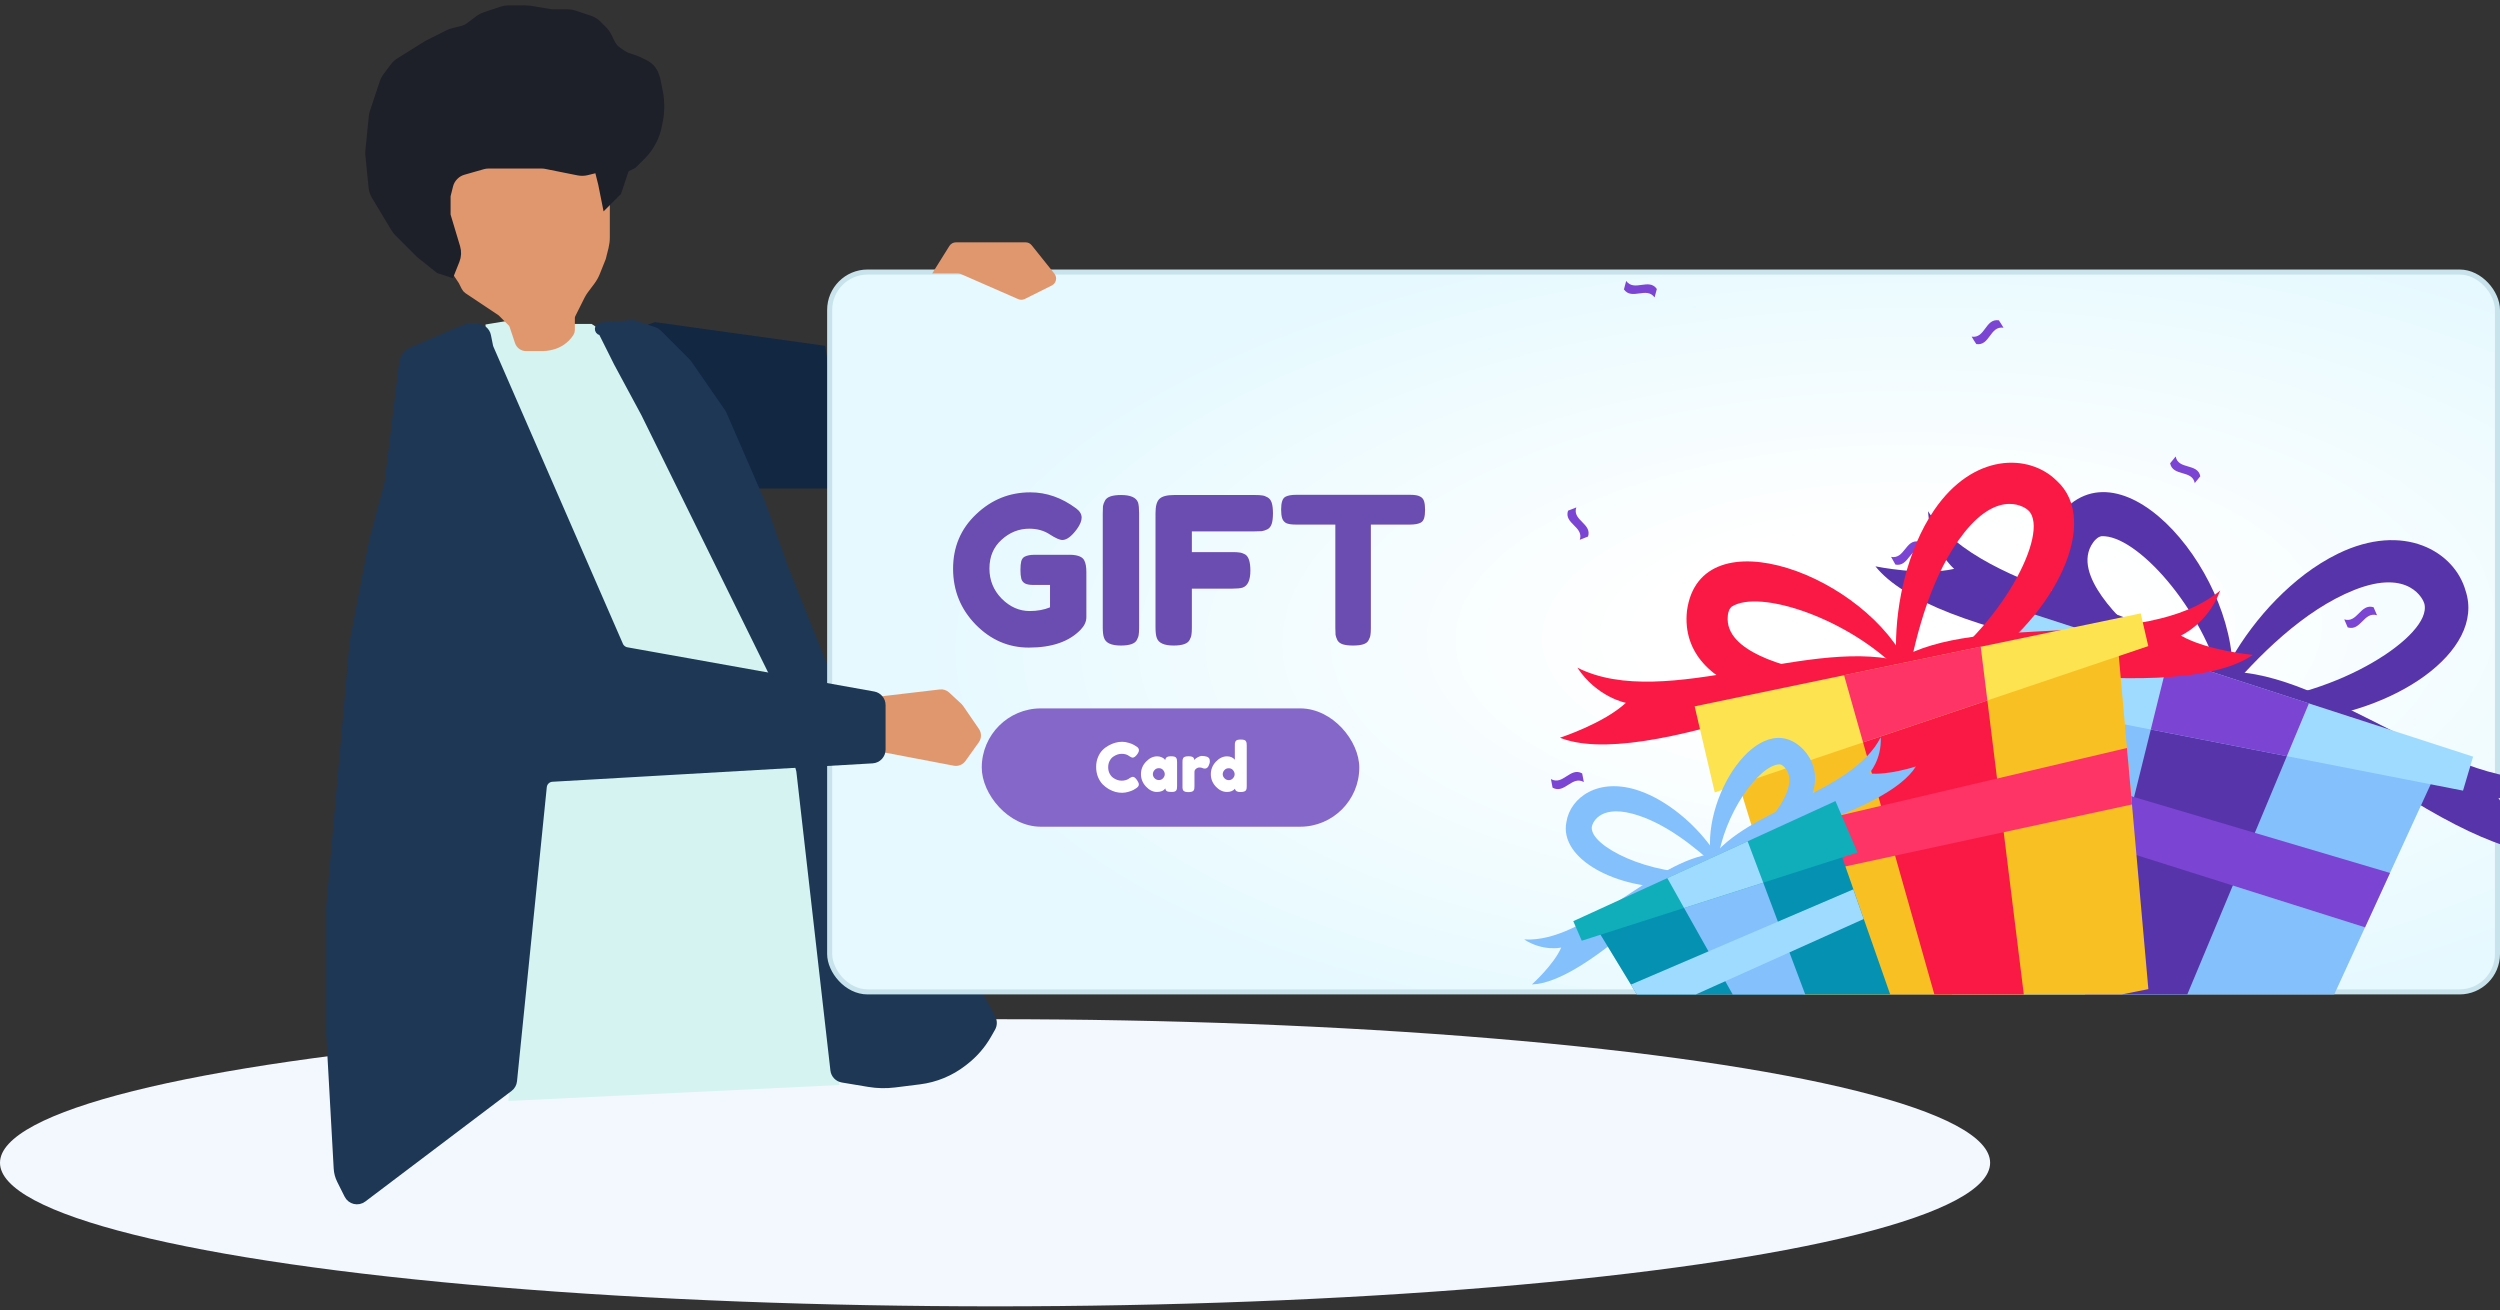 <svg width="269" height="141" viewBox="0 0 269 141" fill="none" xmlns="http://www.w3.org/2000/svg">
<rect x="0" y="0" width="269" height="141" fill="#333333" stroke="none"/>
<ellipse cx="107.069" cy="125.115" rx="107.069" ry="15.448" fill="#F3F8FE"/>
<path d="M81.182 52.138L69.25 35.508L70.528 35.092L88.427 37.586L90.557 52.138H81.182Z" fill="#112742" stroke="#112742" stroke-width="0.836"/>
<path d="M55.168 34.852L56.004 37.778L60.601 36.942L61.855 35.27H63.527L64.781 36.106L66.87 39.45L83.17 72.885L86.096 82.498L89.857 116.351L55.168 118.023L58.929 84.17L66.87 69.96L56.004 44.883L54.75 41.958L53.496 39.45L52.66 37.36V35.27L55.168 34.852Z" fill="#D4F3F1" stroke="#D4F3F1" stroke-width="0.836"/>
<path d="M55.586 36.106L55.813 36.788C55.927 37.13 56.246 37.36 56.606 37.36H58.361C58.636 37.36 58.911 37.329 59.179 37.268L59.322 37.235C60.143 37.047 60.861 36.552 61.328 35.851C61.399 35.745 61.437 35.62 61.437 35.493V34.214C61.437 34.084 61.467 33.956 61.525 33.84L61.855 33.181L62.519 31.853C62.633 31.624 62.768 31.406 62.921 31.201L63.606 30.288C63.831 29.989 64.015 29.661 64.154 29.314L64.78 27.747L65.071 26.585C65.155 26.247 65.198 25.899 65.198 25.551V24.404V22.105C65.198 21.99 65.105 21.896 64.989 21.896C64.874 21.896 64.78 21.803 64.78 21.687V20.642V19.524C64.78 19.434 64.766 19.345 64.737 19.26L64.47 18.458C64.406 18.265 64.225 18.135 64.021 18.135C63.97 18.135 63.92 18.143 63.871 18.159L62.887 18.487C62.758 18.53 62.62 18.541 62.486 18.518L60.183 18.135L58.174 17.733C58.12 17.722 58.065 17.717 58.01 17.717H56.839H55.586H54.332H52.66H51.96C51.87 17.717 51.781 17.731 51.695 17.76L50.57 18.135L49.504 18.49C49.38 18.531 49.269 18.601 49.177 18.692L48.62 19.249C48.528 19.341 48.459 19.453 48.418 19.576L48.105 20.514C48.077 20.599 48.062 20.688 48.062 20.778V22.629C48.062 22.698 48.071 22.766 48.087 22.832L48.48 24.404L49.255 27.114C49.295 27.255 49.298 27.404 49.262 27.547L48.988 28.642C48.931 28.871 48.973 29.113 49.103 29.309L49.734 30.255L50.053 30.892C50.118 31.023 50.216 31.133 50.337 31.214L51.406 31.927L52.66 32.763L53.845 33.553C53.891 33.583 53.933 33.618 53.972 33.657L54.332 34.017L54.75 34.434L55.028 34.713C55.12 34.805 55.189 34.916 55.23 35.04L55.586 36.106Z" fill="#E1976D" stroke="#E1976D" stroke-width="0.836"/>
<path d="M48.484 29.42L49.043 28.021C49.222 27.574 49.244 27.079 49.106 26.618L48.066 23.151V21.061L48.341 19.962C48.434 19.587 48.628 19.245 48.901 18.972L48.929 18.944C49.185 18.688 49.502 18.501 49.851 18.402L51.958 17.8C52.149 17.745 52.346 17.718 52.544 17.718H58.303C58.444 17.718 58.584 17.732 58.721 17.759L62.224 18.46C62.533 18.521 62.853 18.514 63.159 18.437L64.366 18.136L64.784 19.807L65.201 21.897L66.455 20.643L67.291 18.136L68.127 17.718L69.075 16.77C69.554 16.29 69.954 15.737 70.257 15.13C70.508 14.628 70.691 14.095 70.8 13.546L70.929 12.905C71.011 12.492 71.053 12.072 71.053 11.652V11.246C71.053 10.825 71.011 10.405 70.929 9.992L70.635 8.523L70.496 8.106C70.317 7.57 69.933 7.127 69.427 6.874L68.68 6.501C68.59 6.456 68.497 6.417 68.401 6.385L67.562 6.106C67.382 6.046 67.211 5.962 67.054 5.857L66.508 5.493C66.2 5.288 65.95 5.005 65.784 4.673L65.356 3.817C65.254 3.612 65.119 3.425 64.957 3.263L64.303 2.61C64.069 2.376 63.784 2.199 63.471 2.095L61.768 1.527C61.551 1.455 61.323 1.418 61.094 1.418H59.527C59.409 1.418 59.292 1.408 59.176 1.389L57.017 1.029C56.901 1.01 56.784 1 56.666 1H54.681C54.452 1 54.224 1.037 54.007 1.109L52.155 1.727C51.938 1.799 51.734 1.906 51.551 2.043L50.5 2.832C50.273 3.002 50.014 3.125 49.738 3.194L48.711 3.451C48.56 3.489 48.414 3.543 48.275 3.612L45.976 4.761L42.969 6.641C42.747 6.78 42.552 6.959 42.394 7.169L41.586 8.246C41.449 8.43 41.342 8.634 41.27 8.851L40.2 12.059C40.15 12.209 40.117 12.364 40.101 12.521L39.728 16.252C39.714 16.393 39.714 16.535 39.728 16.676L40.078 20.168C40.109 20.481 40.209 20.783 40.37 21.053L41.379 22.733L42.498 24.598C42.587 24.747 42.695 24.885 42.818 25.008L45.14 27.33L47.23 29.002L48.484 29.42Z" fill="#1D2029" stroke="#1D2029" stroke-width="0.836"/>
<path d="M89.767 115.135L86.106 83.001C86.099 82.944 86.088 82.888 86.073 82.834L83.197 72.562C83.18 72.499 83.156 72.438 83.127 72.379L69.379 44.465L66.453 39.032L64.841 35.809C64.803 35.733 64.732 35.679 64.649 35.662C64.335 35.599 64.363 35.142 64.682 35.117L67.977 34.864C68.075 34.856 68.172 34.868 68.265 34.899L70.394 35.609C70.551 35.661 70.693 35.749 70.81 35.866L73.908 38.964C73.953 39.009 73.994 39.058 74.031 39.111L77.678 44.379C77.717 44.436 77.751 44.497 77.779 44.561L81.917 54.078L84.424 61.183L92.783 82.08L95.709 89.185L106.712 109.561C106.887 109.885 106.882 110.276 106.7 110.596L106.263 111.361C105.641 112.448 104.813 113.403 103.824 114.172L103.641 114.315C102.279 115.374 100.656 116.046 98.944 116.26L96.26 116.596C95.34 116.711 94.409 116.692 93.494 116.539L90.65 116.065C90.181 115.987 89.82 115.608 89.767 115.135Z" fill="#1E3755" stroke="#1E3755" stroke-width="0.836"/>
<g clip-path="url(#clip0)">
<rect x="89.272" y="29.272" width="179.456" height="77.456" rx="4.079" fill="url(#paint0_radial)" stroke="#C8E3EB" stroke-width="0.544"/>
<path d="M234.102 49.118C233.908 49.358 233.698 49.614 233.504 49.853C233.795 51.291 235.881 50.54 236.155 51.978C236.349 51.739 236.56 51.483 236.754 51.243C236.463 49.805 234.377 50.572 234.102 49.118Z" fill="#7B44D3"/>
<path d="M203.48 59.92C203.642 60.192 203.788 60.464 203.949 60.751C205.404 61.023 205.469 58.834 206.924 59.105C206.762 58.834 206.617 58.562 206.455 58.274C205.016 58.003 204.952 60.192 203.48 59.92Z" fill="#7B44D3"/>
<path d="M231.758 77.674C231.903 77.962 232.033 78.233 232.178 78.521C233.617 78.872 233.795 76.683 235.25 77.035C235.104 76.747 234.975 76.475 234.83 76.188C233.375 75.836 233.197 78.025 231.758 77.674Z" fill="#7B44D3"/>
<path d="M181.125 95.986C181.012 96.274 180.883 96.562 180.77 96.865C181.465 98.159 183.243 96.833 183.938 98.128C184.052 97.84 184.181 97.552 184.294 97.249C183.599 95.97 181.82 97.297 181.125 95.986Z" fill="#7B44D3"/>
<path d="M223.901 94.388C223.723 94.643 223.545 94.915 223.367 95.171C223.771 96.577 225.792 95.65 226.196 97.072C226.374 96.817 226.552 96.545 226.73 96.289C226.31 94.867 224.305 95.794 223.901 94.388Z" fill="#7B44D3"/>
<path d="M252.242 66.648C252.372 66.935 252.485 67.223 252.614 67.51C254.037 67.942 254.344 65.769 255.767 66.2C255.637 65.912 255.524 65.625 255.395 65.337C253.972 64.906 253.665 67.079 252.242 66.648Z" fill="#7B44D3"/>
<path d="M174.977 30.23C174.896 30.534 174.815 30.838 174.734 31.141C175.591 32.34 177.176 30.806 178.033 32.004C178.113 31.701 178.194 31.397 178.275 31.093C177.434 29.879 175.85 31.429 174.977 30.23Z" fill="#7B44D3"/>
<path d="M212.148 36.223C212.31 36.495 212.472 36.766 212.65 37.022C214.121 37.246 214.105 35.04 215.576 35.264C215.414 34.992 215.253 34.721 215.075 34.465C213.604 34.242 213.62 36.447 212.148 36.223Z" fill="#7B44D3"/>
<path d="M169.611 54.599C169.32 54.711 169.013 54.838 168.722 54.95C168.253 56.34 170.452 56.692 169.983 58.082C170.274 57.97 170.582 57.843 170.873 57.731C171.325 56.34 169.143 55.989 169.611 54.599Z" fill="#7B44D3"/>
<path d="M166.879 83.826C166.944 84.13 166.992 84.45 167.057 84.753C168.35 85.472 169.126 83.427 170.42 84.146C170.355 83.842 170.306 83.523 170.242 83.219C168.948 82.5 168.172 84.561 166.879 83.826Z" fill="#7B44D3"/>
<path d="M221.469 55.602C215.814 63.43 227.134 73.441 238.241 74.799L238.551 73.79C234.157 71.462 229.036 68.261 226.145 64.138C224.884 62.334 223.943 60.142 225.223 58.367C225.282 58.299 225.35 58.192 225.437 58.105C225.815 57.755 225.738 57.872 225.854 57.785C225.893 57.775 225.932 57.746 225.97 57.736C226.009 57.717 226.058 57.717 226.106 57.697C229.85 57.474 237.038 65.457 239.124 73.731L240.162 73.664C241.287 62.363 228.308 46.639 221.469 55.602Z" fill="#5734AA"/>
<path d="M251.579 59.57C250.289 60.201 249.115 60.947 248.019 61.772C243.674 65.08 240.23 69.814 238.426 74.324L239.338 74.867C242.946 70.599 247.835 65.671 253.325 63.479C259.32 61.112 260.775 64.624 260.843 64.905C260.872 64.963 260.872 65.031 260.891 65.09C260.891 65.148 260.911 65.216 260.911 65.274C260.92 65.351 260.911 65.604 260.891 65.691C260.387 69.348 249.765 75.769 239.289 75.634L239.115 76.652C241.627 77.477 244.372 77.671 247.02 77.506C257.545 76.788 267.468 70.095 265.295 63.557C264.102 59.337 258.651 56.136 251.579 59.57Z" fill="#5734AA"/>
<path d="M207.452 55.011C207.724 59.056 210.265 61.209 210.265 61.209C206.919 61.995 201.797 60.938 201.797 60.938C204.794 64.701 212.71 67.611 224.728 70.027C236.747 72.442 239.889 74.557 239.889 74.557C240.103 73.693 240.297 73.179 240.297 73.179C232.837 65.002 213.66 64.41 207.452 55.011Z" fill="#5734AA"/>
<path d="M275.256 83.636C264.168 85.585 250.549 72.073 239.472 72.277C239.472 72.277 239.239 72.771 238.754 73.528C238.754 73.528 242.44 74.362 252.47 81.424C262.5 88.486 270.047 92.23 274.838 91.823C274.838 91.823 270.551 88.825 268.824 85.857C268.815 85.867 272.132 86.225 275.256 83.636Z" fill="#5734AA"/>
<path d="M209.816 106.906L245.688 118.925L261.683 84.082L217.858 70.986L209.816 106.906Z" fill="#83C0FC"/>
<path d="M213.969 75.081L265.021 85.072L266.107 81.415L216.85 65.448L213.969 75.081Z" fill="#9FDBFF"/>
<path d="M223.27 111.417L232.252 114.425L246.065 81.366L231.427 78.495L223.27 111.417Z" fill="#5734AA"/>
<path d="M231.426 78.495L246.063 81.366L248.44 75.682L233.337 70.793L231.426 78.495Z" fill="#7B44D3"/>
<path d="M214.25 87.071L254.477 99.778L257.164 93.929L215.482 81.571L214.25 87.071Z" fill="#7B44D3"/>
<path d="M181.517 65.739C180.538 74.828 194.554 77.747 204.323 73.654L204.109 72.674C199.405 72.82 193.691 72.597 189.375 70.56C187.493 69.667 185.689 68.309 185.912 66.253C185.921 66.165 185.931 66.049 185.96 65.933C186.106 65.467 186.096 65.603 186.154 65.477C186.183 65.448 186.203 65.409 186.232 65.38C186.251 65.351 186.29 65.322 186.319 65.283C189.287 63.343 198.949 66.534 204.546 72.354L205.36 71.811C200.986 61.994 182.924 55.156 181.517 65.739Z" fill="#F91944"/>
<path d="M221.275 51.702C218.316 48.792 212.331 48.724 208.131 54.864C207.365 55.98 206.754 57.154 206.24 58.347C204.222 63.1 203.611 68.61 204.241 73.169L205.241 73.188C206.211 67.989 207.898 61.635 211.39 57.26C215.212 52.498 218.054 54.7 218.239 54.913C218.287 54.952 218.316 55 218.365 55.039C218.394 55.088 218.442 55.126 218.472 55.185C218.52 55.243 218.627 55.456 218.646 55.534C219.946 58.783 214.233 69.046 205.551 73.848L205.881 74.769C208.335 74.265 210.682 73.139 212.787 71.752C221.11 66.223 226.125 56.058 221.275 51.702Z" fill="#F91944"/>
<path d="M169.724 71.841C171.848 75.042 174.942 75.624 174.942 75.624C172.566 77.845 167.852 79.378 167.852 79.378C172.081 81.065 179.948 79.737 190.977 76.089C201.996 72.442 205.575 72.694 205.575 72.694C205.343 71.879 205.265 71.365 205.265 71.365C195.284 68.135 179.24 76.642 169.724 71.841Z" fill="#F91944"/>
<path d="M238.898 63.538C230.692 70.348 213.154 65.633 204.152 71.007C204.152 71.007 204.191 71.521 204.152 72.375C204.152 72.375 207.576 71.327 219.139 72.423C230.702 73.519 238.666 73.054 242.41 70.464C242.41 70.464 237.472 70.018 234.659 68.388C234.659 68.388 237.55 67.127 238.898 63.538Z" fill="#F91944"/>
<path d="M185.777 80.085L196.03 113.386L231.164 106.431L227.954 70.269L185.777 80.085Z" fill="#F9C023"/>
<path d="M182.344 76.002L184.507 85.266L231.155 69.522L230.34 66.001L182.344 76.002Z" fill="#FCE34F"/>
<path d="M200.465 79.88L209.205 110.775L218.012 109.029L213.841 75.369L200.465 79.88Z" fill="#F91944"/>
<path d="M198.418 72.644L200.465 79.881L213.841 75.37L213.123 69.579L198.418 72.644Z" fill="#FE3466"/>
<path d="M188.797 89.903L190.368 94.996L229.402 86.557L228.859 80.484L188.797 89.903Z" fill="#FE3466"/>
<path d="M184.197 92.716L184.818 92.687C185.487 87.614 189.202 82.366 191.452 82.24C191.482 82.249 191.511 82.24 191.53 82.249C191.559 82.249 191.579 82.259 191.608 82.269C191.685 82.308 191.627 82.249 191.879 82.424C191.937 82.473 191.986 82.531 192.025 82.57C192.907 83.54 192.5 84.907 191.879 86.071C190.444 88.729 187.621 90.989 185.167 92.677L185.419 93.259C191.928 91.678 197.971 84.927 194.062 80.668C189.367 75.799 182.742 86.062 184.197 92.716Z" fill="#83C0FC"/>
<path d="M171.286 88.933C171.305 88.758 171.926 86.566 175.661 87.556C179.085 88.477 182.334 91.077 184.779 93.356L185.283 92.968C183.896 90.407 181.51 87.837 178.697 86.168C177.989 85.751 177.232 85.383 176.427 85.101C171.984 83.549 168.958 85.829 168.55 88.429C167.716 92.464 174.089 95.762 180.394 95.451C181.985 95.364 183.605 95.064 185.041 94.394L184.866 93.802C178.639 94.617 171.878 91.533 171.315 89.389C171.296 89.34 171.267 89.195 171.276 89.146C171.267 89.108 171.276 89.069 171.276 89.03C171.276 89.011 171.276 88.972 171.286 88.933Z" fill="#83C0FC"/>
<path d="M201.125 83.218C201.125 83.218 202.483 81.753 202.367 79.328C199.321 85.352 187.952 87.04 184.082 92.433C184.082 92.433 184.237 92.724 184.422 93.228C184.422 93.228 186.148 91.754 193.132 89.475C200.116 87.195 204.627 84.915 206.15 82.471C206.14 82.471 203.162 83.451 201.125 83.218Z" fill="#83C0FC"/>
<path d="M164 101.085C166.037 102.404 167.987 101.958 167.987 101.958C167.162 103.85 164.825 105.925 164.825 105.925C167.705 105.838 171.935 103.083 177.415 98.185C182.896 93.286 185.03 92.529 185.03 92.529C184.69 92.112 184.516 91.841 184.516 91.841C177.9 92.481 170.742 101.473 164 101.085Z" fill="#83C0FC"/>
<path d="M172.109 100.398L184.05 120.031L204.566 110.379L197.281 89.562L172.109 100.398Z" fill="#0491B2"/>
<path d="M169.285 99.117L170.197 101.222L199.87 91.725L197.493 86.196L169.285 99.117Z" fill="#0FAEBA"/>
<path d="M181.207 97.701L191.732 116.413L196.873 113.998L189.724 94.976L181.207 97.701Z" fill="#83C0FC"/>
<path d="M179.402 94.481L181.207 97.702L189.723 94.976L188.045 90.523L179.402 94.481Z" fill="#9FDBFF"/>
<path d="M175.48 105.945L177.479 109.244L200.536 98.884L199.42 95.692L175.48 105.945Z" fill="#9FDBFF"/>
<rect x="105.637" y="76.223" width="40.622" height="12.732" rx="6.366" fill="#8567CA"/>
<path d="M121.406 83.826L121.537 83.731C121.703 83.633 121.82 83.584 121.888 83.584C122.04 83.584 122.203 83.721 122.379 83.994C122.486 84.165 122.54 84.301 122.54 84.404C122.54 84.506 122.506 84.591 122.437 84.66C122.374 84.728 122.298 84.789 122.21 84.843C122.123 84.896 122.037 84.948 121.954 84.996C121.876 85.045 121.713 85.109 121.464 85.187C121.215 85.265 120.974 85.304 120.74 85.304C120.51 85.304 120.276 85.274 120.037 85.216C119.803 85.152 119.559 85.05 119.306 84.909C119.057 84.762 118.832 84.587 118.632 84.382C118.432 84.172 118.267 83.906 118.135 83.584C118.008 83.257 117.945 82.904 117.945 82.523C117.945 82.143 118.008 81.799 118.135 81.492C118.262 81.179 118.423 80.923 118.618 80.723C118.818 80.518 119.045 80.348 119.298 80.211C119.776 79.948 120.257 79.816 120.74 79.816C120.969 79.816 121.201 79.853 121.435 79.926C121.674 79.994 121.854 80.065 121.976 80.138L122.152 80.24C122.24 80.294 122.308 80.338 122.357 80.372C122.484 80.475 122.547 80.591 122.547 80.723C122.547 80.85 122.496 80.984 122.393 81.126C122.203 81.389 122.032 81.521 121.881 81.521C121.793 81.521 121.669 81.467 121.508 81.36C121.303 81.194 121.03 81.111 120.688 81.111C120.371 81.111 120.059 81.221 119.752 81.44C119.606 81.548 119.484 81.699 119.386 81.894C119.289 82.089 119.24 82.311 119.24 82.56C119.24 82.804 119.289 83.023 119.386 83.218C119.484 83.413 119.608 83.567 119.759 83.679C120.057 83.894 120.367 84.001 120.688 84.001C120.84 84.001 120.981 83.982 121.113 83.943C121.249 83.904 121.347 83.865 121.406 83.826ZM125.38 81.784C125.409 81.511 125.602 81.374 125.958 81.374C126.148 81.374 126.29 81.389 126.382 81.418C126.475 81.448 126.538 81.499 126.573 81.572C126.612 81.645 126.634 81.711 126.638 81.77C126.648 81.823 126.653 81.906 126.653 82.018V84.579C126.653 84.692 126.648 84.777 126.638 84.835C126.634 84.889 126.614 84.952 126.58 85.026C126.512 85.152 126.343 85.216 126.075 85.216C125.812 85.216 125.634 85.184 125.541 85.121C125.453 85.052 125.402 84.955 125.387 84.828C125.207 85.087 124.904 85.216 124.48 85.216C124.06 85.216 123.67 85.023 123.309 84.638C122.948 84.252 122.768 83.806 122.768 83.299C122.768 82.787 122.948 82.34 123.309 81.96C123.675 81.574 124.075 81.382 124.509 81.382C124.675 81.382 124.826 81.411 124.963 81.47C125.099 81.528 125.195 81.584 125.248 81.638C125.302 81.687 125.346 81.735 125.38 81.784ZM124.048 83.306C124.048 83.467 124.112 83.613 124.239 83.745C124.365 83.872 124.519 83.935 124.699 83.935C124.88 83.935 125.029 83.87 125.146 83.738C125.268 83.606 125.329 83.462 125.329 83.306C125.329 83.145 125.27 82.996 125.153 82.86C125.041 82.723 124.887 82.655 124.692 82.655C124.502 82.655 124.346 82.723 124.224 82.86C124.107 82.996 124.048 83.145 124.048 83.306ZM129.856 81.418C129.948 81.448 130.024 81.499 130.083 81.572C130.146 81.64 130.178 81.752 130.178 81.909C130.178 82.065 130.131 82.235 130.039 82.421C129.946 82.606 129.812 82.699 129.636 82.699C129.548 82.699 129.463 82.679 129.38 82.64C129.302 82.601 129.197 82.582 129.066 82.582C128.934 82.582 128.809 82.628 128.692 82.721C128.58 82.813 128.524 82.926 128.524 83.057V84.594C128.524 84.706 128.519 84.791 128.509 84.85C128.505 84.904 128.483 84.967 128.444 85.04C128.37 85.167 128.18 85.231 127.873 85.231C127.639 85.231 127.47 85.189 127.368 85.106C127.29 85.038 127.246 84.933 127.236 84.791C127.236 84.743 127.236 84.672 127.236 84.579V82.011C127.236 81.899 127.239 81.816 127.244 81.762C127.253 81.704 127.275 81.64 127.309 81.572C127.378 81.44 127.568 81.374 127.88 81.374C128.173 81.374 128.356 81.43 128.429 81.543C128.483 81.621 128.509 81.701 128.509 81.784C128.534 81.75 128.568 81.709 128.612 81.66C128.661 81.611 128.761 81.545 128.912 81.462C129.063 81.379 129.195 81.338 129.307 81.338C129.424 81.338 129.522 81.345 129.6 81.36C129.678 81.37 129.763 81.389 129.856 81.418ZM132.942 79.772C132.981 79.699 133.047 79.648 133.139 79.618C133.232 79.589 133.354 79.575 133.505 79.575C133.661 79.575 133.786 79.589 133.878 79.618C133.971 79.648 134.034 79.699 134.069 79.772C134.108 79.845 134.129 79.911 134.134 79.97C134.144 80.023 134.149 80.106 134.149 80.218V84.587C134.149 84.699 134.144 84.784 134.134 84.843C134.129 84.896 134.108 84.957 134.069 85.026C133.995 85.157 133.788 85.223 133.447 85.223C133.11 85.223 132.922 85.104 132.883 84.865C132.678 85.099 132.393 85.216 132.027 85.216C131.588 85.216 131.188 85.026 130.827 84.645C130.466 84.26 130.286 83.813 130.286 83.306C130.286 82.794 130.466 82.345 130.827 81.96C131.193 81.574 131.593 81.382 132.027 81.382C132.388 81.382 132.669 81.504 132.869 81.748V80.211C132.869 80.099 132.871 80.016 132.876 79.962C132.886 79.904 132.908 79.84 132.942 79.772ZM131.756 83.745C131.883 83.877 132.037 83.943 132.217 83.943C132.398 83.943 132.547 83.877 132.664 83.745C132.786 83.613 132.847 83.469 132.847 83.313C132.847 83.153 132.788 83.004 132.671 82.867C132.559 82.731 132.405 82.662 132.21 82.662C132.015 82.662 131.859 82.731 131.742 82.867C131.625 82.999 131.566 83.145 131.566 83.306C131.566 83.467 131.63 83.613 131.756 83.745Z" fill="white"/>
<path d="M111.325 59.694H115.213C116.009 59.723 116.495 59.929 116.672 60.312C116.819 60.592 116.893 61.005 116.893 61.55V66.411C116.893 66.882 116.686 67.331 116.274 67.759C115.037 69.04 113.181 69.681 110.706 69.681C108.511 69.681 106.603 68.856 104.983 67.206C103.363 65.542 102.552 63.538 102.552 61.196C102.552 58.854 103.377 56.902 105.027 55.341C106.677 53.764 108.621 52.976 110.861 52.976C112.599 52.976 114.241 53.551 115.788 54.7C116.186 54.994 116.385 55.326 116.385 55.694C116.385 56.048 116.215 56.46 115.876 56.931C115.302 57.712 114.779 58.103 114.307 58.103C114.028 58.103 113.578 57.904 112.96 57.506C112.341 57.093 111.604 56.887 110.75 56.887C109.63 56.887 108.636 57.285 107.767 58.081C106.898 58.861 106.463 59.892 106.463 61.174C106.463 62.441 106.905 63.523 107.789 64.422C108.673 65.306 109.675 65.748 110.794 65.748C111.604 65.748 112.334 65.615 112.982 65.35V62.942H111.236C110.779 62.942 110.455 62.883 110.264 62.765C110.072 62.647 109.947 62.478 109.888 62.257C109.829 62.021 109.8 61.712 109.8 61.329C109.8 60.931 109.829 60.614 109.888 60.379C109.962 60.143 110.087 59.981 110.264 59.892C110.529 59.76 110.883 59.694 111.325 59.694ZM118.657 55.208C118.657 54.869 118.665 54.619 118.68 54.457C118.709 54.28 118.783 54.081 118.901 53.86C119.107 53.462 119.681 53.264 120.624 53.264C121.655 53.264 122.266 53.536 122.458 54.081C122.532 54.331 122.568 54.715 122.568 55.23V67.516C122.568 67.869 122.554 68.127 122.524 68.289C122.51 68.451 122.443 68.642 122.325 68.863C122.119 69.261 121.545 69.46 120.602 69.46C119.571 69.46 118.967 69.18 118.79 68.62C118.702 68.385 118.657 68.009 118.657 67.493V55.208ZM135.049 53.264C135.388 53.264 135.638 53.278 135.8 53.308C135.977 53.322 136.169 53.389 136.375 53.507C136.596 53.624 136.75 53.823 136.839 54.103C136.927 54.383 136.971 54.759 136.971 55.23C136.971 55.702 136.927 56.077 136.839 56.357C136.75 56.637 136.596 56.836 136.375 56.954C136.154 57.057 135.955 57.123 135.778 57.153C135.616 57.167 135.358 57.175 135.005 57.175H128.244V59.406H132.596C132.95 59.406 133.208 59.421 133.37 59.45C133.547 59.465 133.745 59.532 133.966 59.649C134.349 59.87 134.541 60.452 134.541 61.395C134.541 62.426 134.261 63.037 133.701 63.229C133.466 63.303 133.09 63.339 132.574 63.339H128.244V67.516C128.244 67.869 128.229 68.127 128.199 68.289C128.185 68.451 128.118 68.642 128 68.863C127.794 69.261 127.22 69.46 126.277 69.46C125.246 69.46 124.642 69.18 124.465 68.62C124.377 68.385 124.333 68.009 124.333 67.493V55.208C124.333 54.457 124.472 53.949 124.752 53.683C125.032 53.404 125.563 53.264 126.343 53.264H135.049ZM139.462 53.242H151.747C152.219 53.242 152.565 53.3 152.786 53.418C153.007 53.521 153.154 53.691 153.228 53.926C153.302 54.162 153.338 54.471 153.338 54.855C153.338 55.237 153.302 55.547 153.228 55.782C153.154 56.004 153.029 56.158 152.852 56.246C152.587 56.379 152.212 56.445 151.725 56.445H147.505V67.56C147.505 67.898 147.49 68.149 147.461 68.311C147.446 68.473 147.38 68.665 147.262 68.885C147.159 69.092 146.967 69.239 146.687 69.327C146.408 69.416 146.039 69.46 145.583 69.46C145.126 69.46 144.758 69.416 144.478 69.327C144.213 69.239 144.021 69.092 143.903 68.885C143.8 68.665 143.734 68.473 143.705 68.311C143.69 68.134 143.682 67.876 143.682 67.538V56.445H139.44C138.969 56.445 138.622 56.394 138.401 56.291C138.181 56.173 138.033 55.996 137.96 55.76C137.886 55.525 137.849 55.215 137.849 54.832C137.849 54.449 137.886 54.147 137.96 53.926C138.033 53.691 138.158 53.529 138.335 53.44C138.6 53.308 138.976 53.242 139.462 53.242Z" fill="#6B4CB1"/>
</g>
<path d="M101.175 74.6L95.191 75.304C94.77 75.353 94.453 75.71 94.453 76.134V79.714C94.453 80.115 94.738 80.46 95.133 80.535L102.704 81.978C103.025 82.039 103.351 81.908 103.541 81.642L104.979 79.628C105.184 79.342 105.187 78.959 104.988 78.669L103.282 76.183C103.248 76.133 103.207 76.086 103.162 76.044L101.841 74.817C101.662 74.651 101.418 74.571 101.175 74.6Z" fill="#E1976D" stroke="#E1976D" stroke-width="0.836"/>
<path d="M93.994 74.818L67.43 70.06C67.08 69.997 66.784 69.764 66.641 69.437L52.705 37.465C52.674 37.395 52.652 37.323 52.637 37.248L52.412 36.127C52.313 35.629 51.876 35.27 51.368 35.27H50.37C50.226 35.27 50.083 35.3 49.95 35.357L44.3 37.778C43.778 38.039 43.422 38.545 43.352 39.124L41.793 51.988L40.121 58.257L38.031 69.124L35.523 97.544V111.336L36.323 125.721C36.347 126.157 36.46 126.583 36.655 126.974L37.458 128.579C37.756 129.175 38.522 129.354 39.053 128.952L54.796 117.049C55.032 116.871 55.184 116.602 55.214 116.307L58.419 84.656C58.471 84.135 58.895 83.73 59.417 83.7L93.867 81.72C94.431 81.687 94.871 81.221 94.871 80.656V75.867C94.871 75.351 94.501 74.909 93.994 74.818Z" fill="#1E3755" stroke="#1E3755" stroke-width="0.836"/>
<path d="M103.059 29.001H101.063L102.507 26.69C102.584 26.567 102.717 26.493 102.862 26.493H110.355C110.482 26.493 110.602 26.551 110.682 26.65L113.128 29.708C113.295 29.916 113.227 30.224 112.989 30.343L110.085 31.795C109.974 31.851 109.844 31.854 109.73 31.805L103.562 29.106L103.394 29.489L103.562 29.106C103.403 29.037 103.232 29.001 103.059 29.001Z" fill="#E1976D" stroke="#E1976D" stroke-width="0.836"/>
<defs>
<radialGradient id="paint0_radial" cx="0" cy="0" r="1" gradientUnits="userSpaceOnUse" gradientTransform="translate(203.12 68) rotate(88.778) scale(50.657 116.969)">
<stop offset="0.225" stop-color="white"/>
<stop offset="0.912" stop-color="#E5F9FF"/>
</radialGradient>
<clipPath id="clip0">
<rect x="89" y="29" width="180" height="78" fill="white"/>
</clipPath>
</defs>
</svg>
